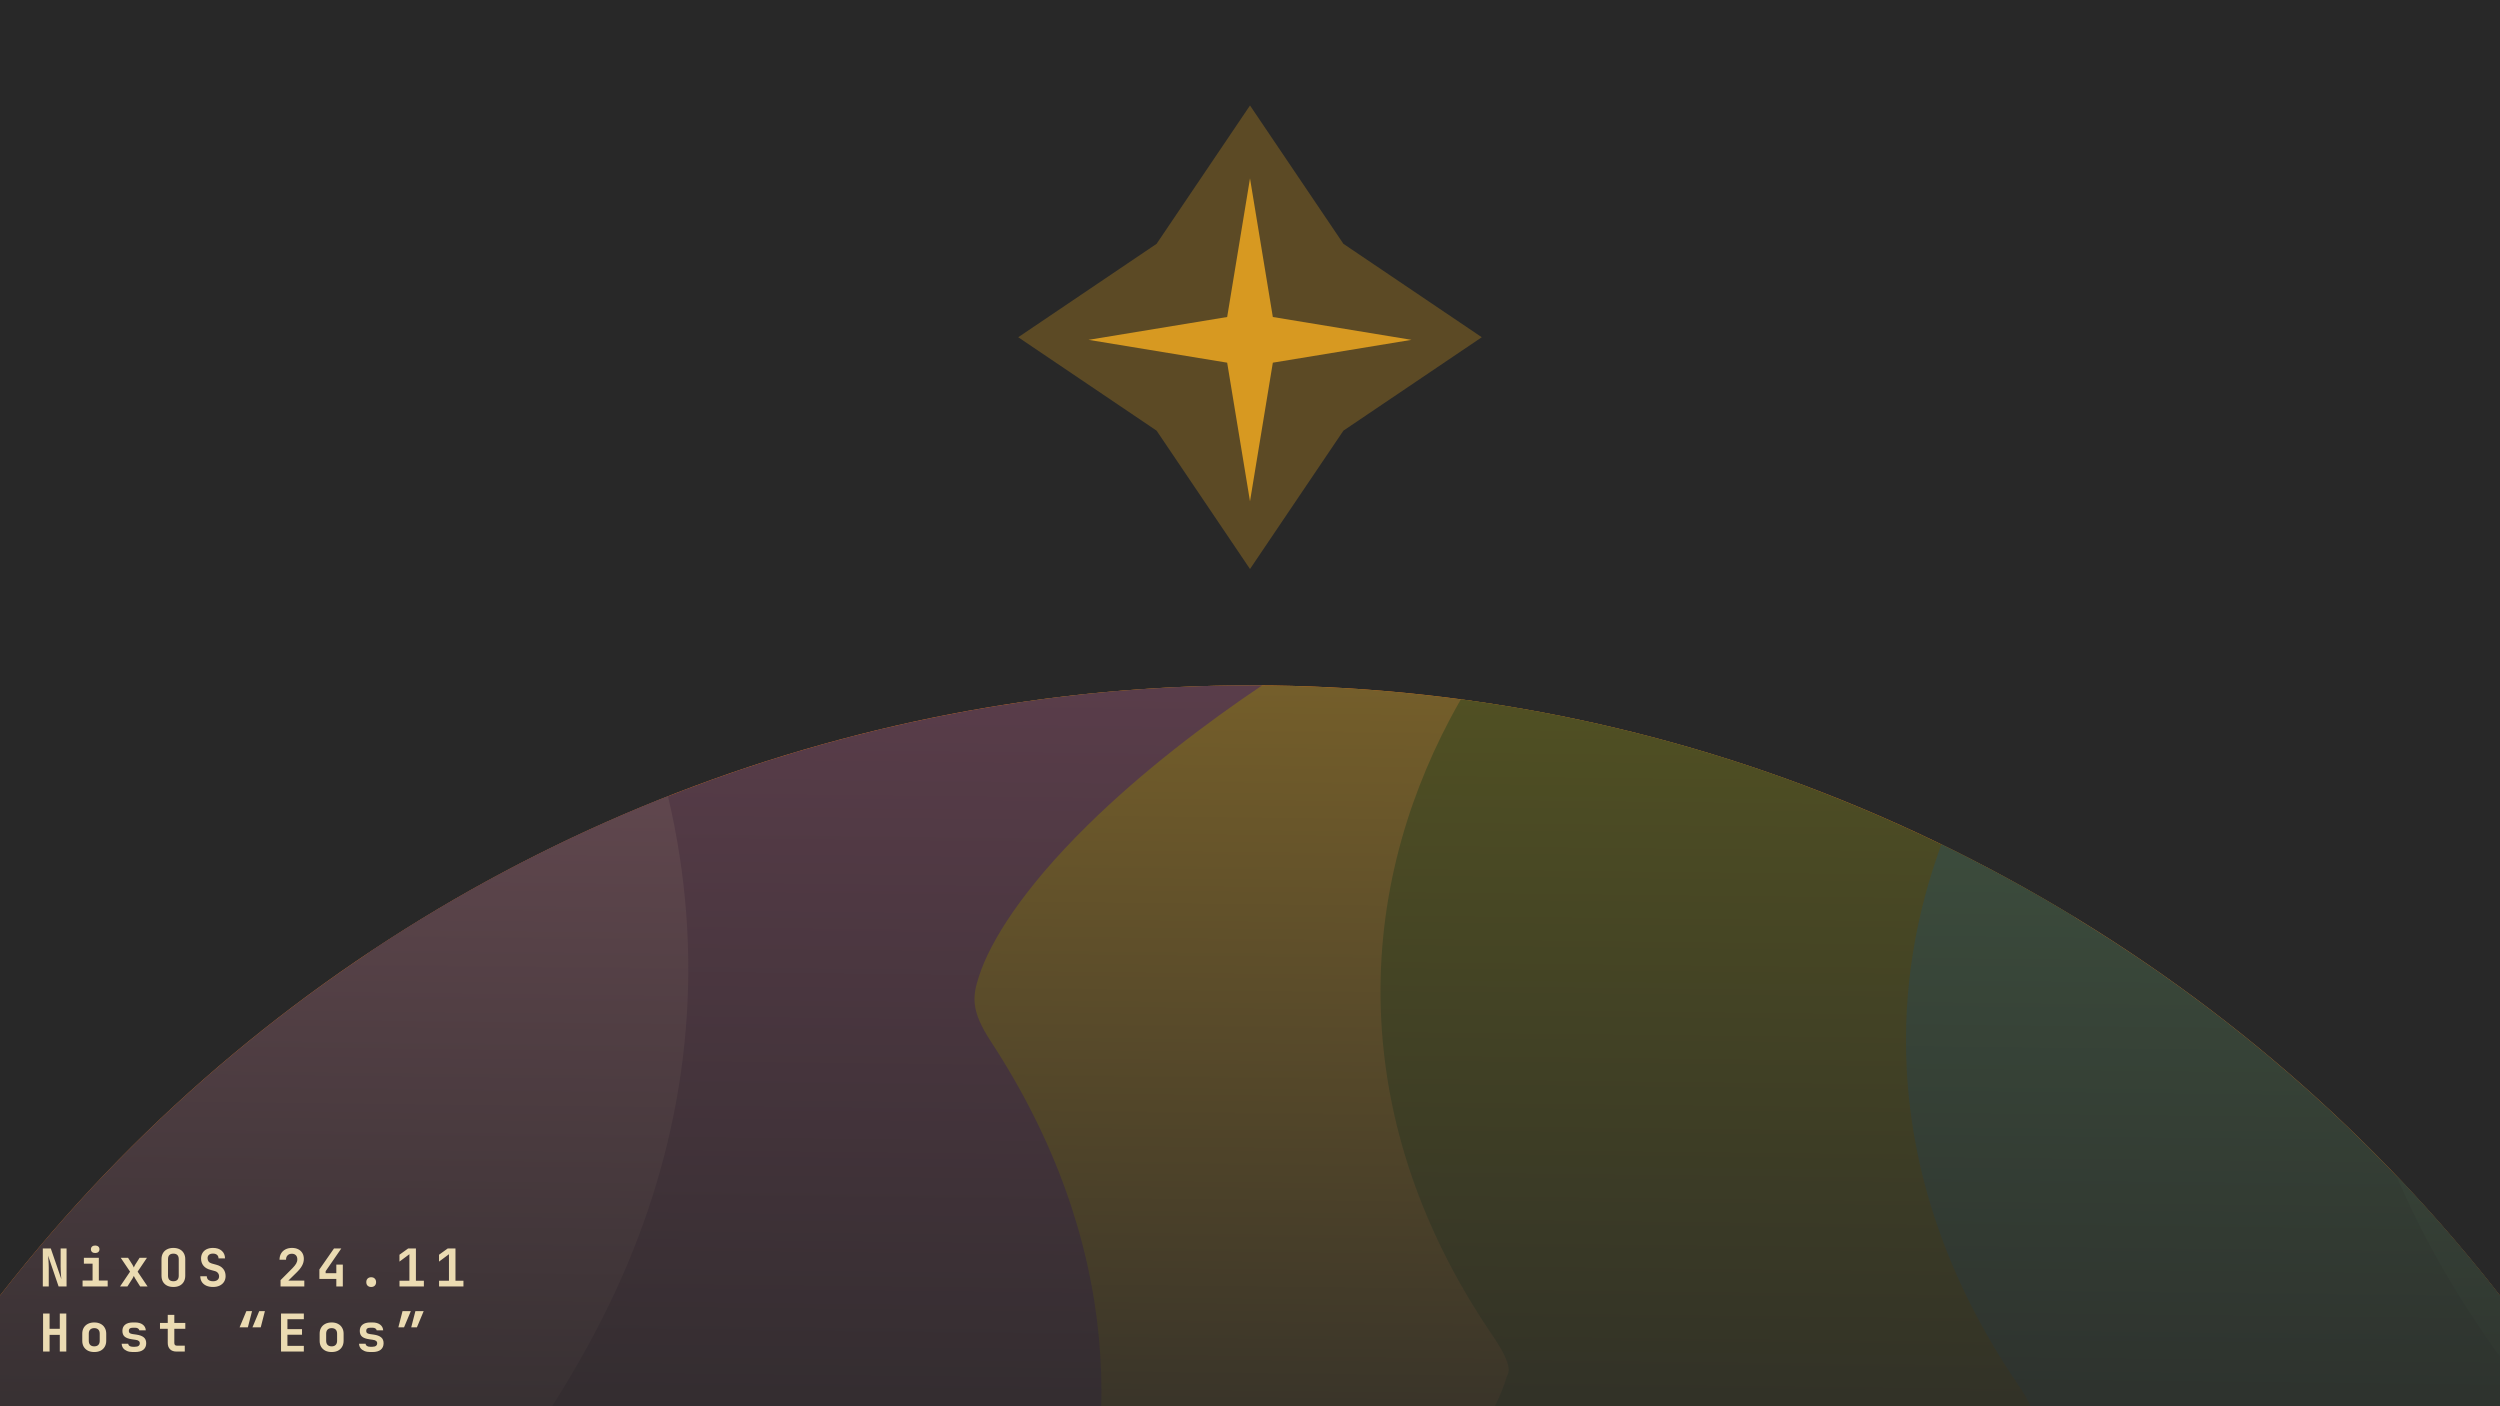 <svg width="1920" height="1080" viewBox="0 0 1920 1080" fill="none" xmlns="http://www.w3.org/2000/svg">
<rect x="0" y="0" width="1920" height="1080" fill="#333333" stroke="none"/>
<g clip-path="url(#clip0_263_263)">
<rect width="1920" height="1080" fill="white"/>
<rect x="-0" y="-0.002" width="1920" height="1080" fill="#282828"/>
<g clip-path="url(#clip1_263_263)">
<path d="M2014.07 2352.5C2350.21 1770.28 2150.73 1025.79 1568.51 689.647C986.282 353.5 241.795 552.985 -94.352 1135.21C-430.499 1717.43 -231.014 2461.92 351.209 2798.07C933.433 3134.21 1677.92 2934.73 2014.07 2352.5Z" fill="url(#paint0_linear_263_263)"/>
<path fill-rule="evenodd" clip-rule="evenodd" d="M781.227 539.69C981.5 509.85 1190.26 529.577 1387.98 604.128C1384.89 606.097 1381.72 608.145 1378.46 610.278C1332.62 640.168 1277.56 680.651 1230.72 726.8C1181.65 775.149 1156.27 815.424 1147.51 842.636C1142.53 858.153 1141.07 868.805 1156.6 892.554C1255.41 1043.69 1262.37 1199.17 1206.76 1336.23C1163.66 1442.46 1085.54 1527.33 1038.92 1577.03C1077.57 1611.67 1110.99 1654.02 1134.39 1705.55C1173.51 1791.65 1172.6 1876.73 1158.46 1945.51C1134.81 2060.58 1063.52 2169.86 1020.58 2235.68C1018.72 2238.52 1016.92 2241.29 1015.17 2243.97C976.629 2303.19 952.075 2341.91 937.506 2369.95C1029.38 2451.23 1084.56 2551.47 1103.35 2660.85C1122.8 2774.15 1100.01 2877.89 1071.33 2956.14C906.497 2971.44 737.461 2953.31 574.836 2898.91C577.321 2895.54 579.969 2891.87 582.729 2887.92C600.848 2861.98 619.708 2830 631.806 2798.06C644.304 2765.06 644.163 2746.55 643.023 2739.9C642.635 2737.65 642.081 2735.99 640.538 2733.54C638.863 2730.87 633.426 2723.2 618.749 2712.27C548.733 2660.12 493.445 2589.12 468.993 2499.09C445.547 2412.76 456.989 2332.81 475.128 2271.48C505.129 2170.03 570.695 2070.07 612.956 2005.64L612.964 2005.63C616.749 1999.86 620.35 1994.37 623.719 1989.19C648.021 1951.85 666.735 1922.41 681.091 1895.96C635.168 1864.33 589.663 1822.9 556.899 1767.46C507.875 1684.49 501.695 1594.77 523.772 1515.19C542.799 1446.62 580.516 1393.32 606.77 1360.04C631.773 1328.36 661.05 1297.16 683.132 1273.63C685.08 1271.56 686.972 1269.54 688.799 1267.59C743.422 1209.29 765.047 1181.51 773.43 1161.91C772.111 1158.94 769.757 1154.39 765.673 1148.14C668.024 998.786 657.626 840.367 702.878 699.651C721.794 640.826 749.556 587.384 781.227 539.69ZM942.496 1508.69C942.448 1508.65 942.422 1508.63 942.419 1508.63C942.412 1508.64 942.568 1508.77 942.908 1509.04C942.713 1508.87 942.574 1508.75 942.496 1508.69ZM966.265 1659.25C966.262 1659.25 966.339 1659.12 966.51 1658.84C966.355 1659.11 966.271 1659.25 966.265 1659.25ZM922.282 2406.74C922.279 2406.74 922.297 2406.64 922.34 2406.45C922.305 2406.64 922.285 2406.74 922.282 2406.74ZM774.986 1166.17C774.974 1166.16 774.918 1165.97 774.847 1165.6C774.961 1165.98 774.995 1166.17 774.986 1166.17Z" fill="url(#paint1_linear_263_263)"/>
<path fill-rule="evenodd" clip-rule="evenodd" d="M282.725 731.945C485.889 596.216 725.861 524.719 969.306 526.389C926.419 555.208 877.374 592.285 835.049 633.987C785.979 682.336 760.593 722.611 751.841 749.823C746.851 765.339 745.397 775.992 760.924 799.74C859.736 950.875 866.692 1106.36 811.084 1243.42C767.984 1349.65 689.867 1434.52 643.248 1484.22C681.901 1518.86 715.309 1561.2 738.718 1612.73C777.834 1698.83 776.921 1783.92 762.783 1852.7C739.133 1967.77 667.845 2077.04 624.902 2142.87C623.047 2145.71 621.242 2148.48 619.5 2151.15C580.955 2210.38 556.401 2249.1 541.832 2277.14C633.705 2358.42 688.885 2458.65 707.671 2568.03C727.749 2684.93 702.853 2791.63 672.915 2870.68C666.211 2888.38 658.974 2905.43 651.428 2921.75C548.632 2894.77 447.692 2853.77 351.209 2798.07C308.988 2773.69 268.78 2747.17 230.645 2718.71C232.592 2714.23 234.429 2709.74 236.132 2705.25C248.628 2672.25 248.49 2653.74 247.347 2647.09C246.961 2644.83 246.408 2643.18 244.862 2640.72C243.19 2638.06 237.752 2630.39 223.075 2619.46C153.059 2567.3 97.77 2496.31 73.319 2406.28C49.873 2319.95 61.315 2239.99 79.452 2178.67C109.456 2077.22 175.02 1977.26 217.282 1912.83L217.29 1912.82C221.075 1907.04 224.674 1901.56 228.045 1896.38C252.348 1859.04 271.061 1829.6 285.415 1803.15C239.494 1771.52 193.987 1730.08 161.225 1674.64C112.201 1591.68 106.021 1501.95 128.098 1422.38C147.126 1353.8 184.84 1300.5 211.097 1267.23C236.097 1235.54 265.376 1204.34 287.458 1180.82L287.459 1180.82C289.407 1178.74 291.299 1176.73 293.125 1174.78C347.748 1116.48 369.373 1088.7 377.756 1069.1C376.437 1066.13 374.083 1061.57 369.999 1055.33C300.423 948.907 275.14 837.886 282.725 731.945ZM546.745 1415.82C546.751 1415.82 546.921 1415.95 547.234 1416.23C546.894 1415.96 546.739 1415.82 546.745 1415.82ZM570.836 1566.03C570.663 1566.3 570.591 1566.44 570.591 1566.44C570.591 1566.44 570.622 1566.39 570.675 1566.31C570.716 1566.24 570.77 1566.15 570.836 1566.03ZM526.608 2313.92C526.608 2313.92 526.623 2313.83 526.666 2313.64C526.631 2313.83 526.608 2313.92 526.608 2313.92ZM379.173 1072.79C379.244 1073.16 379.3 1073.35 379.31 1073.35C379.317 1073.35 379.311 1073.31 379.29 1073.22C379.269 1073.12 379.23 1072.98 379.173 1072.79Z" fill="url(#paint2_linear_263_263)"/>
<path fill-rule="evenodd" clip-rule="evenodd" d="M380.701 1704.54C403.685 1552.7 362.12 1408.38 270.514 1277.99C278.757 1267.58 289.412 1254.48 303.134 1238.17C306.166 1234.57 309.475 1230.67 313.021 1226.49C357.573 1174 439.574 1077.39 486.363 959.954C529.473 851.752 541.812 733.41 513.007 611.49C265.894 708.821 48.763 887.326 -94.351 1135.21C-429.905 1716.4 -231.715 2459.29 348.131 2796.28C404.382 2601.92 448.046 2286.67 242.591 2024.29C246.776 2017.35 251.721 2009.27 257.557 1999.91C259.146 1997.36 260.873 1994.61 262.719 1991.67C294.254 1941.47 360.898 1835.37 380.701 1704.54Z" fill="url(#paint3_linear_263_263)"/>
<path fill-rule="evenodd" clip-rule="evenodd" d="M1593.7 704.585C1585.38 699.522 1576.98 694.543 1568.51 689.647C1426.54 607.685 1274.93 557.567 1121.94 537.084C1119.08 542.076 1116.3 547.135 1113.58 552.264C1079.1 617.482 1056.25 695.83 1060.81 783.492C1065.37 871.326 1096.62 952.595 1145.64 1024.69C1161.56 1048.11 1159.1 1053.26 1157.57 1056.45C1157.36 1056.9 1157.16 1057.32 1157.04 1057.73C1149.64 1082.87 1130.01 1114.03 1079.36 1185.5C1077.35 1188.35 1075.22 1191.33 1072.99 1194.46L1072.95 1194.51C1033.92 1249.31 965.098 1345.93 940.5 1458.62C925.779 1526.06 925.6 1600.93 950.567 1678.34C974.931 1753.88 1018.99 1818.75 1073.29 1874.61C1076.57 1877.98 1079.29 1880.93 1081.53 1883.48C1075.02 1894.46 1063.02 1912.98 1041.12 1942.61C1037.8 1947.11 1034.03 1952.13 1029.89 1957.62C995.018 2003.98 934.414 2084.55 902.163 2174.62C857.073 2300.54 863.922 2442.8 955.77 2580.76C1005.83 2655.96 1016 2765.07 997.757 2885.26C993.654 2912.29 988.399 2937.86 982.775 2961.12C1151.64 2957.78 1318.12 2919.32 1471.02 2848.74C1480.76 2693.03 1461.11 2497.93 1345.53 2323.39C1354.33 2304.98 1372.77 2279.7 1416.74 2220.21C1417.54 2219.12 1418.36 2218.02 1419.2 2216.89L1419.4 2216.62C1457.21 2165.5 1528.51 2069.14 1549.22 1949.35C1575.25 1798.83 1518.31 1662.32 1408.19 1549.05C1406.27 1547.07 1404.59 1545.26 1403.11 1543.61C1404.88 1540.09 1407.14 1535.9 1410 1530.96C1421.76 1510.62 1437.33 1488.17 1460.44 1455.55C1462.87 1452.12 1465.44 1448.52 1468.13 1444.74C1507.82 1389.06 1573.53 1296.87 1605.1 1189.61C1645.21 1053.34 1629.38 905.477 1531.9 762.1C1541.54 748.881 1560.8 728.915 1593.7 704.585ZM1393.62 1531.24C1393.6 1531.2 1393.59 1531.18 1393.59 1531.18C1393.59 1531.18 1393.63 1531.26 1393.71 1531.41C1393.67 1531.33 1393.64 1531.27 1393.62 1531.24ZM1526.04 751.866C1526.05 751.868 1526.08 751.966 1526.14 752.156C1526.07 751.959 1526.03 751.884 1526.04 751.866ZM1340.31 2314.62C1340.31 2314.62 1340.32 2314.65 1340.34 2314.7C1340.32 2314.64 1340.31 2314.62 1340.31 2314.62Z" fill="url(#paint4_linear_263_263)"/>
<path fill-rule="evenodd" clip-rule="evenodd" d="M2024.63 1153.5C1921.16 966.467 1767.1 804.305 1568.51 689.648C1542.97 674.902 1517.11 661.199 1491 648.493C1471.92 700.347 1461.11 758.383 1464.37 821.206C1468.94 909.034 1500.19 990.305 1549.21 1062.4C1565.13 1085.82 1562.67 1090.97 1561.14 1094.16C1560.93 1094.61 1560.73 1095.02 1560.61 1095.44C1553.21 1120.58 1533.58 1151.74 1482.93 1223.21C1480.92 1226.06 1478.79 1229.04 1476.56 1232.17L1476.52 1232.22C1437.49 1287.02 1368.67 1383.64 1344.07 1496.33C1329.35 1563.77 1329.17 1638.64 1354.14 1716.05C1378.5 1791.59 1422.56 1856.46 1476.86 1912.32C1480.14 1915.69 1482.86 1918.64 1485.1 1921.18C1478.59 1932.17 1466.59 1950.69 1444.69 1980.32C1441.37 1984.82 1437.6 1989.83 1433.46 1995.33C1398.59 2041.69 1337.98 2122.26 1305.73 2212.33C1260.64 2338.25 1267.49 2480.51 1359.34 2618.47C1402.81 2683.76 1416.2 2774.62 1407.03 2876.09C1571.02 2811.45 1721.79 2711.04 1846.48 2578.34C1826.72 2505.21 1795.7 2431.48 1749.1 2361.1C1757.9 2342.69 1776.34 2317.41 1820.31 2257.92C1821.11 2256.83 1821.93 2255.73 1822.76 2254.6L1822.97 2254.33C1860.78 2203.21 1932.07 2106.85 1952.79 1987.06C1978.81 1836.54 1921.88 1700.03 1811.76 1586.76C1809.84 1584.78 1808.15 1582.97 1806.68 1581.31C1808.45 1577.8 1810.71 1573.61 1813.57 1568.66C1825.33 1548.33 1840.9 1525.88 1864.01 1493.26C1866.44 1489.83 1869.01 1486.22 1871.7 1482.45C1911.39 1426.77 1977.1 1334.57 2008.66 1227.32C2015.81 1203.05 2021.18 1178.41 2024.63 1153.5ZM1797.16 1568.89C1797.16 1568.89 1797.2 1568.96 1797.28 1569.12C1797.19 1568.97 1797.16 1568.89 1797.16 1568.89ZM1743.88 2352.33C1743.88 2352.33 1743.89 2352.35 1743.91 2352.41C1743.89 2352.36 1743.88 2352.33 1743.88 2352.33Z" fill="url(#paint5_linear_263_263)"/>
<path fill-rule="evenodd" clip-rule="evenodd" d="M1840.4 902.877C2204.5 1283.78 2290.83 1873.14 2014.07 2352.5C1947.69 2467.47 1865.39 2567.51 1771.56 2651.46C1692.06 2563.61 1647.75 2456.46 1657.02 2332.07C1666.63 2203.13 1736.15 2091.05 1773.61 2030.68C1774.91 2028.58 1776.18 2026.54 1777.4 2024.56C1823.36 1950.29 1842.75 1917.75 1850.33 1894.22C1849.14 1892.86 1847.72 1891.32 1846.05 1889.6C1793.61 1835.66 1745.92 1768.67 1724.47 1686.19C1701.47 1597.73 1714.99 1516.12 1744.55 1449.05C1771.32 1388.3 1810.51 1341.04 1838.87 1309.66C1856.66 1289.96 1881.02 1265.3 1899.66 1246.43L1899.66 1246.42C1907.55 1238.43 1914.42 1231.48 1919.33 1226.38C1968.82 1174.99 1974.29 1157.61 1975.13 1153.33C1975.22 1152.87 1975.37 1151.97 1975.27 1150.02C1975.16 1147.98 1974.68 1143.37 1972.42 1135.7C1967.74 1119.82 1955.27 1090.45 1922.85 1045.99C1889.92 1000.87 1861.6 952.79 1840.4 902.877ZM1856.05 1901.76C1856.05 1901.76 1855.97 1901.63 1855.84 1901.36C1855.99 1901.63 1856.06 1901.76 1856.05 1901.76Z" fill="url(#paint6_linear_263_263)"/>
</g>
<path d="M960 81L1031.74 187.257L1138 259L1031.74 330.743L960 437L888.257 330.743L782 259L888.257 187.257L960 81Z" fill="#D79921" fill-opacity="0.3"/>
<path d="M960 137L977.536 243.464L1084 261L977.536 278.536L960 385L942.464 278.536L836 261L942.464 243.464L960 137Z" fill="#D79921"/>
<path d="M33.08 1038V1008.8H38.08V1020.52H45.919V1008.8H50.919V1038H45.919V1025.16H38.08V1038H33.08ZM72.384 1038.36C70.517 1038.36 68.891 1038.01 67.504 1037.32C66.144 1036.6 65.077 1035.6 64.304 1034.32C63.557 1033.01 63.184 1031.48 63.184 1029.72V1024.28C63.184 1022.52 63.557 1021 64.304 1019.72C65.077 1018.41 66.144 1017.41 67.504 1016.72C68.891 1016 70.517 1015.64 72.384 1015.64C74.277 1015.64 75.904 1016 77.264 1016.72C78.624 1017.41 79.677 1018.41 80.424 1019.72C81.197 1021 81.584 1022.5 81.584 1024.24V1029.72C81.584 1031.48 81.197 1033.01 80.424 1034.32C79.677 1035.6 78.624 1036.6 77.264 1037.32C75.904 1038.01 74.277 1038.36 72.384 1038.36ZM72.384 1034C73.717 1034 74.744 1033.64 75.464 1032.92C76.211 1032.17 76.584 1031.1 76.584 1029.72V1024.28C76.584 1022.86 76.211 1021.8 75.464 1021.08C74.744 1020.36 73.717 1020 72.384 1020C71.077 1020 70.051 1020.36 69.304 1021.08C68.557 1021.8 68.184 1022.86 68.184 1024.28V1029.72C68.184 1031.1 68.557 1032.17 69.304 1032.92C70.051 1033.64 71.077 1034 72.384 1034ZM101.928 1038.36C100.248 1038.36 98.782 1038.09 97.528 1037.56C96.275 1037.02 95.288 1036.29 94.568 1035.36C93.875 1034.4 93.502 1033.28 93.448 1032H98.448C98.502 1032.69 98.835 1033.25 99.448 1033.68C100.088 1034.1 100.915 1034.32 101.928 1034.32H103.688C104.915 1034.32 105.835 1034.08 106.448 1033.6C107.062 1033.12 107.368 1032.46 107.368 1031.64C107.368 1030.86 107.088 1030.26 106.528 1029.84C105.995 1029.38 105.155 1029.09 104.008 1028.96L101.288 1028.56C98.782 1028.21 96.942 1027.54 95.768 1026.56C94.595 1025.57 94.008 1024.09 94.008 1022.12C94.008 1020.06 94.702 1018.48 96.088 1017.36C97.475 1016.21 99.515 1015.64 102.208 1015.64H103.728C106.182 1015.64 108.142 1016.18 109.608 1017.28C111.075 1018.37 111.862 1019.84 111.968 1021.68H106.968C106.888 1021.09 106.555 1020.61 105.968 1020.24C105.408 1019.86 104.662 1019.68 103.728 1019.68H102.208C101.062 1019.68 100.222 1019.89 99.688 1020.32C99.182 1020.72 98.928 1021.32 98.928 1022.12C98.928 1022.86 99.155 1023.42 99.608 1023.8C100.062 1024.14 100.795 1024.4 101.808 1024.56L104.648 1024.96C107.262 1025.33 109.182 1026.04 110.408 1027.08C111.662 1028.09 112.288 1029.6 112.288 1031.6C112.288 1033.73 111.555 1035.4 110.088 1036.6C108.648 1037.77 106.515 1038.36 103.688 1038.36H101.928ZM135.553 1038C133.446 1038 131.793 1037.41 130.593 1036.24C129.419 1035.06 128.833 1033.45 128.833 1031.4V1020.52H122.873V1016H128.833V1009.8H133.873V1016H142.313V1020.52H133.873V1031.4C133.873 1032.78 134.553 1033.48 135.913 1033.48H141.913V1038H135.553ZM193.881 1019.4L199.081 1006.96H203.441L200.241 1019.4H193.881ZM184.001 1019.4L189.201 1006.96H193.561L190.361 1019.4H184.001ZM215.826 1038V1008.8H233.346V1013.16H220.746V1020.76H231.946V1025.08H220.746V1033.64H233.346V1038H215.826ZM254.69 1038.36C252.823 1038.36 251.197 1038.01 249.81 1037.32C248.45 1036.6 247.383 1035.6 246.61 1034.32C245.863 1033.01 245.49 1031.48 245.49 1029.72V1024.28C245.49 1022.52 245.863 1021 246.61 1019.72C247.383 1018.41 248.45 1017.41 249.81 1016.72C251.197 1016 252.823 1015.64 254.69 1015.64C256.583 1015.64 258.21 1016 259.57 1016.72C260.93 1017.41 261.983 1018.41 262.73 1019.72C263.503 1021 263.89 1022.5 263.89 1024.24V1029.72C263.89 1031.48 263.503 1033.01 262.73 1034.32C261.983 1035.6 260.93 1036.6 259.57 1037.32C258.21 1038.01 256.583 1038.36 254.69 1038.36ZM254.69 1034C256.023 1034 257.05 1033.64 257.77 1032.92C258.517 1032.17 258.89 1031.1 258.89 1029.72V1024.28C258.89 1022.86 258.517 1021.8 257.77 1021.08C257.05 1020.36 256.023 1020 254.69 1020C253.383 1020 252.357 1020.36 251.61 1021.08C250.863 1021.8 250.49 1022.86 250.49 1024.28V1029.72C250.49 1031.1 250.863 1032.17 251.61 1032.92C252.357 1033.64 253.383 1034 254.69 1034ZM284.235 1038.36C282.555 1038.36 281.088 1038.09 279.835 1037.56C278.581 1037.02 277.595 1036.29 276.875 1035.36C276.181 1034.4 275.808 1033.28 275.755 1032H280.755C280.808 1032.69 281.141 1033.25 281.755 1033.68C282.395 1034.1 283.221 1034.32 284.235 1034.32H285.995C287.221 1034.32 288.141 1034.08 288.755 1033.6C289.368 1033.12 289.675 1032.46 289.675 1031.64C289.675 1030.86 289.395 1030.26 288.835 1029.84C288.301 1029.38 287.461 1029.09 286.315 1028.96L283.595 1028.56C281.088 1028.21 279.248 1027.54 278.075 1026.56C276.901 1025.57 276.315 1024.09 276.315 1022.12C276.315 1020.06 277.008 1018.48 278.395 1017.36C279.781 1016.21 281.821 1015.64 284.515 1015.64H286.035C288.488 1015.64 290.448 1016.18 291.915 1017.28C293.381 1018.37 294.168 1019.84 294.275 1021.68H289.275C289.195 1021.09 288.861 1020.61 288.275 1020.24C287.715 1019.86 286.968 1019.68 286.035 1019.68H284.515C283.368 1019.68 282.528 1019.89 281.995 1020.32C281.488 1020.72 281.235 1021.32 281.235 1022.12C281.235 1022.86 281.461 1023.42 281.915 1023.8C282.368 1024.14 283.101 1024.4 284.115 1024.56L286.955 1024.96C289.568 1025.33 291.488 1026.04 292.715 1027.08C293.968 1028.09 294.595 1029.6 294.595 1031.6C294.595 1033.73 293.861 1035.4 292.395 1036.6C290.955 1037.77 288.821 1038.36 285.995 1038.36H284.235ZM315.819 1019.4L319.019 1006.96H325.379L320.179 1019.4H315.819ZM305.939 1019.4L309.139 1006.96H315.499L310.299 1019.4H305.939Z" fill="#EBDBB2"/>
<path d="M32.88 987.998V958.798H38.999L47.12 982.398C47.039 981.545 46.946 980.545 46.84 979.398C46.76 978.225 46.693 977.038 46.639 975.838C46.586 974.611 46.559 973.545 46.559 972.638V958.798H51.12V987.998H44.999L36.959 964.398C37.013 965.171 37.08 966.105 37.16 967.198C37.239 968.291 37.306 969.411 37.359 970.558C37.413 971.705 37.44 972.758 37.44 973.718V987.998H32.88ZM63.424 987.998V983.438H71.104V970.518H64.424V965.998H75.904V983.438H82.704V987.998H63.424ZM73.104 962.318C72.091 962.318 71.291 962.065 70.704 961.558C70.117 961.025 69.824 960.318 69.824 959.438C69.824 958.558 70.117 957.865 70.704 957.358C71.291 956.825 72.091 956.558 73.104 956.558C74.117 956.558 74.917 956.825 75.504 957.358C76.091 957.865 76.384 958.558 76.384 959.438C76.384 960.318 76.091 961.025 75.504 961.558C74.917 962.065 74.117 962.318 73.104 962.318ZM92.208 987.998L99.888 976.638L92.728 965.998H98.368L101.768 971.398C101.982 971.718 102.168 972.078 102.328 972.478C102.515 972.878 102.662 973.198 102.768 973.438C102.875 973.198 103.022 972.878 103.208 972.478C103.395 972.078 103.582 971.718 103.768 971.398L107.208 965.998H112.848L105.688 976.638L113.328 987.998H107.648L103.848 981.958C103.635 981.611 103.435 981.238 103.248 980.838C103.062 980.438 102.902 980.118 102.768 979.878C102.662 980.118 102.515 980.438 102.328 980.838C102.142 981.238 101.942 981.611 101.728 981.958L97.848 987.998H92.208ZM133.153 988.398C131.286 988.398 129.659 988.051 128.273 987.358C126.913 986.638 125.859 985.638 125.113 984.358C124.393 983.051 124.033 981.518 124.033 979.758V967.038C124.033 965.278 124.393 963.758 125.113 962.478C125.859 961.171 126.913 960.171 128.273 959.478C129.659 958.758 131.286 958.398 133.153 958.398C135.046 958.398 136.673 958.758 138.033 959.478C139.393 960.171 140.433 961.171 141.153 962.478C141.899 963.758 142.273 965.265 142.273 966.998V979.758C142.273 981.518 141.899 983.051 141.153 984.358C140.433 985.638 139.393 986.638 138.033 987.358C136.673 988.051 135.046 988.398 133.153 988.398ZM133.153 983.998C134.513 983.998 135.539 983.638 136.233 982.918C136.926 982.171 137.273 981.118 137.273 979.758V967.038C137.273 965.651 136.926 964.598 136.233 963.878C135.539 963.158 134.513 962.798 133.153 962.798C131.793 962.798 130.766 963.158 130.073 963.878C129.379 964.598 129.033 965.651 129.033 967.038V979.758C129.033 981.118 129.379 982.171 130.073 982.918C130.793 983.638 131.819 983.998 133.153 983.998ZM163.617 988.398C161.617 988.398 159.884 988.065 158.417 987.398C156.95 986.731 155.817 985.785 155.017 984.558C154.244 983.305 153.844 981.838 153.817 980.158H158.817C158.817 981.358 159.244 982.305 160.097 982.998C160.977 983.665 162.164 983.998 163.657 983.998C165.097 983.998 166.217 983.665 167.017 982.998C167.844 982.331 168.257 981.411 168.257 980.238C168.257 979.251 167.964 978.398 167.377 977.678C166.817 976.931 166.004 976.425 164.937 976.158L161.577 975.238C159.284 974.651 157.51 973.598 156.257 972.078C155.03 970.558 154.417 968.718 154.417 966.558C154.417 964.905 154.79 963.465 155.537 962.238C156.284 961.011 157.337 960.065 158.697 959.398C160.084 958.731 161.71 958.398 163.577 958.398C166.404 958.398 168.644 959.131 170.297 960.598C171.95 962.038 172.79 963.985 172.817 966.438H167.817C167.817 965.291 167.444 964.398 166.697 963.758C165.95 963.091 164.897 962.758 163.537 962.758C162.23 962.758 161.217 963.065 160.497 963.678C159.777 964.291 159.417 965.158 159.417 966.278C159.417 967.291 159.684 968.158 160.217 968.878C160.777 969.571 161.577 970.065 162.617 970.358L166.097 971.318C168.417 971.905 170.19 972.958 171.417 974.478C172.644 975.971 173.257 977.825 173.257 980.038C173.257 981.691 172.857 983.158 172.057 984.438C171.257 985.691 170.137 986.665 168.697 987.358C167.257 988.051 165.564 988.398 163.617 988.398ZM215.466 987.998V983.158L224.586 973.998C225.866 972.691 226.812 971.518 227.426 970.478C228.039 969.411 228.346 968.318 228.346 967.198C228.346 965.838 227.972 964.785 227.226 964.038C226.479 963.265 225.466 962.878 224.186 962.878C222.772 962.878 221.666 963.291 220.866 964.118C220.066 964.918 219.666 966.038 219.666 967.478H214.666C214.692 965.611 215.092 964.011 215.866 962.678C216.666 961.318 217.786 960.265 219.226 959.518C220.666 958.771 222.346 958.398 224.266 958.398C226.106 958.398 227.706 958.745 229.066 959.438C230.426 960.131 231.479 961.105 232.226 962.358C232.972 963.611 233.346 965.105 233.346 966.838C233.346 968.625 232.879 970.371 231.946 972.078C231.039 973.758 229.572 975.571 227.546 977.518L221.466 983.478H233.706V987.998H215.466ZM258.29 987.998V982.198H245.29V974.958L256.53 958.798H262.13L250.09 976.278V977.798H258.29V971.198H263.29V987.998H258.29ZM285.075 988.398C283.928 988.398 283.008 988.065 282.315 987.398C281.648 986.731 281.315 985.825 281.315 984.678C281.315 983.531 281.648 982.625 282.315 981.958C283.008 981.265 283.928 980.918 285.075 980.918C286.221 980.918 287.128 981.265 287.795 981.958C288.488 982.625 288.835 983.531 288.835 984.678C288.835 985.825 288.488 986.731 287.795 987.398C287.128 988.065 286.221 988.398 285.075 988.398ZM306.819 987.998V983.598H314.419V963.238L306.779 968.918V963.638L313.499 958.798H319.419V983.598H325.539V987.998H306.819ZM337.203 987.998V983.598H344.803V963.238L337.163 968.918V963.638L343.883 958.798H349.803V983.598H355.923V987.998H337.203Z" fill="#EBDBB2"/>
</g>
<defs>
<linearGradient id="paint0_linear_263_263" x1="922.235" y1="316.523" x2="997.48" y2="3171.19" gradientUnits="userSpaceOnUse">
<stop stop-color="#FE8019"/>
<stop offset="1" stop-color="#282828"/>
</linearGradient>
<linearGradient id="paint1_linear_263_263" x1="932.413" y1="4230.5" x2="988.128" y2="-739.702" gradientUnits="userSpaceOnUse">
<stop offset="0.6" stop-color="#282828"/>
<stop offset="1" stop-color="#FABD2F"/>
</linearGradient>
<linearGradient id="paint2_linear_263_263" x1="932.413" y1="4230.5" x2="988.127" y2="-739.702" gradientUnits="userSpaceOnUse">
<stop offset="0.6" stop-color="#282828"/>
<stop offset="1" stop-color="#B16286"/>
</linearGradient>
<linearGradient id="paint3_linear_263_263" x1="932.413" y1="4230.5" x2="988.128" y2="-739.702" gradientUnits="userSpaceOnUse">
<stop offset="0.595" stop-color="#282828"/>
<stop offset="1" stop-color="#D3869B"/>
</linearGradient>
<linearGradient id="paint4_linear_263_263" x1="932.413" y1="4230.5" x2="988.128" y2="-739.701" gradientUnits="userSpaceOnUse">
<stop offset="0.6" stop-color="#282828"/>
<stop offset="1" stop-color="#98971A"/>
</linearGradient>
<linearGradient id="paint5_linear_263_263" x1="932.413" y1="4230.5" x2="988.127" y2="-739.701" gradientUnits="userSpaceOnUse">
<stop offset="0.6" stop-color="#282828"/>
<stop offset="1" stop-color="#689D6A"/>
</linearGradient>
<linearGradient id="paint6_linear_263_263" x1="932.413" y1="4230.5" x2="988.128" y2="-739.702" gradientUnits="userSpaceOnUse">
<stop offset="0.6" stop-color="#282828"/>
<stop offset="1" stop-color="#75B478"/>
</linearGradient>
<clipPath id="clip0_263_263">
<rect width="1920" height="1080" fill="white"/>
</clipPath>
<clipPath id="clip1_263_263">
<rect width="2434.59" height="2434.59" fill="white" transform="translate(-703 2189.42) rotate(-60)"/>
</clipPath>
</defs>
</svg>
